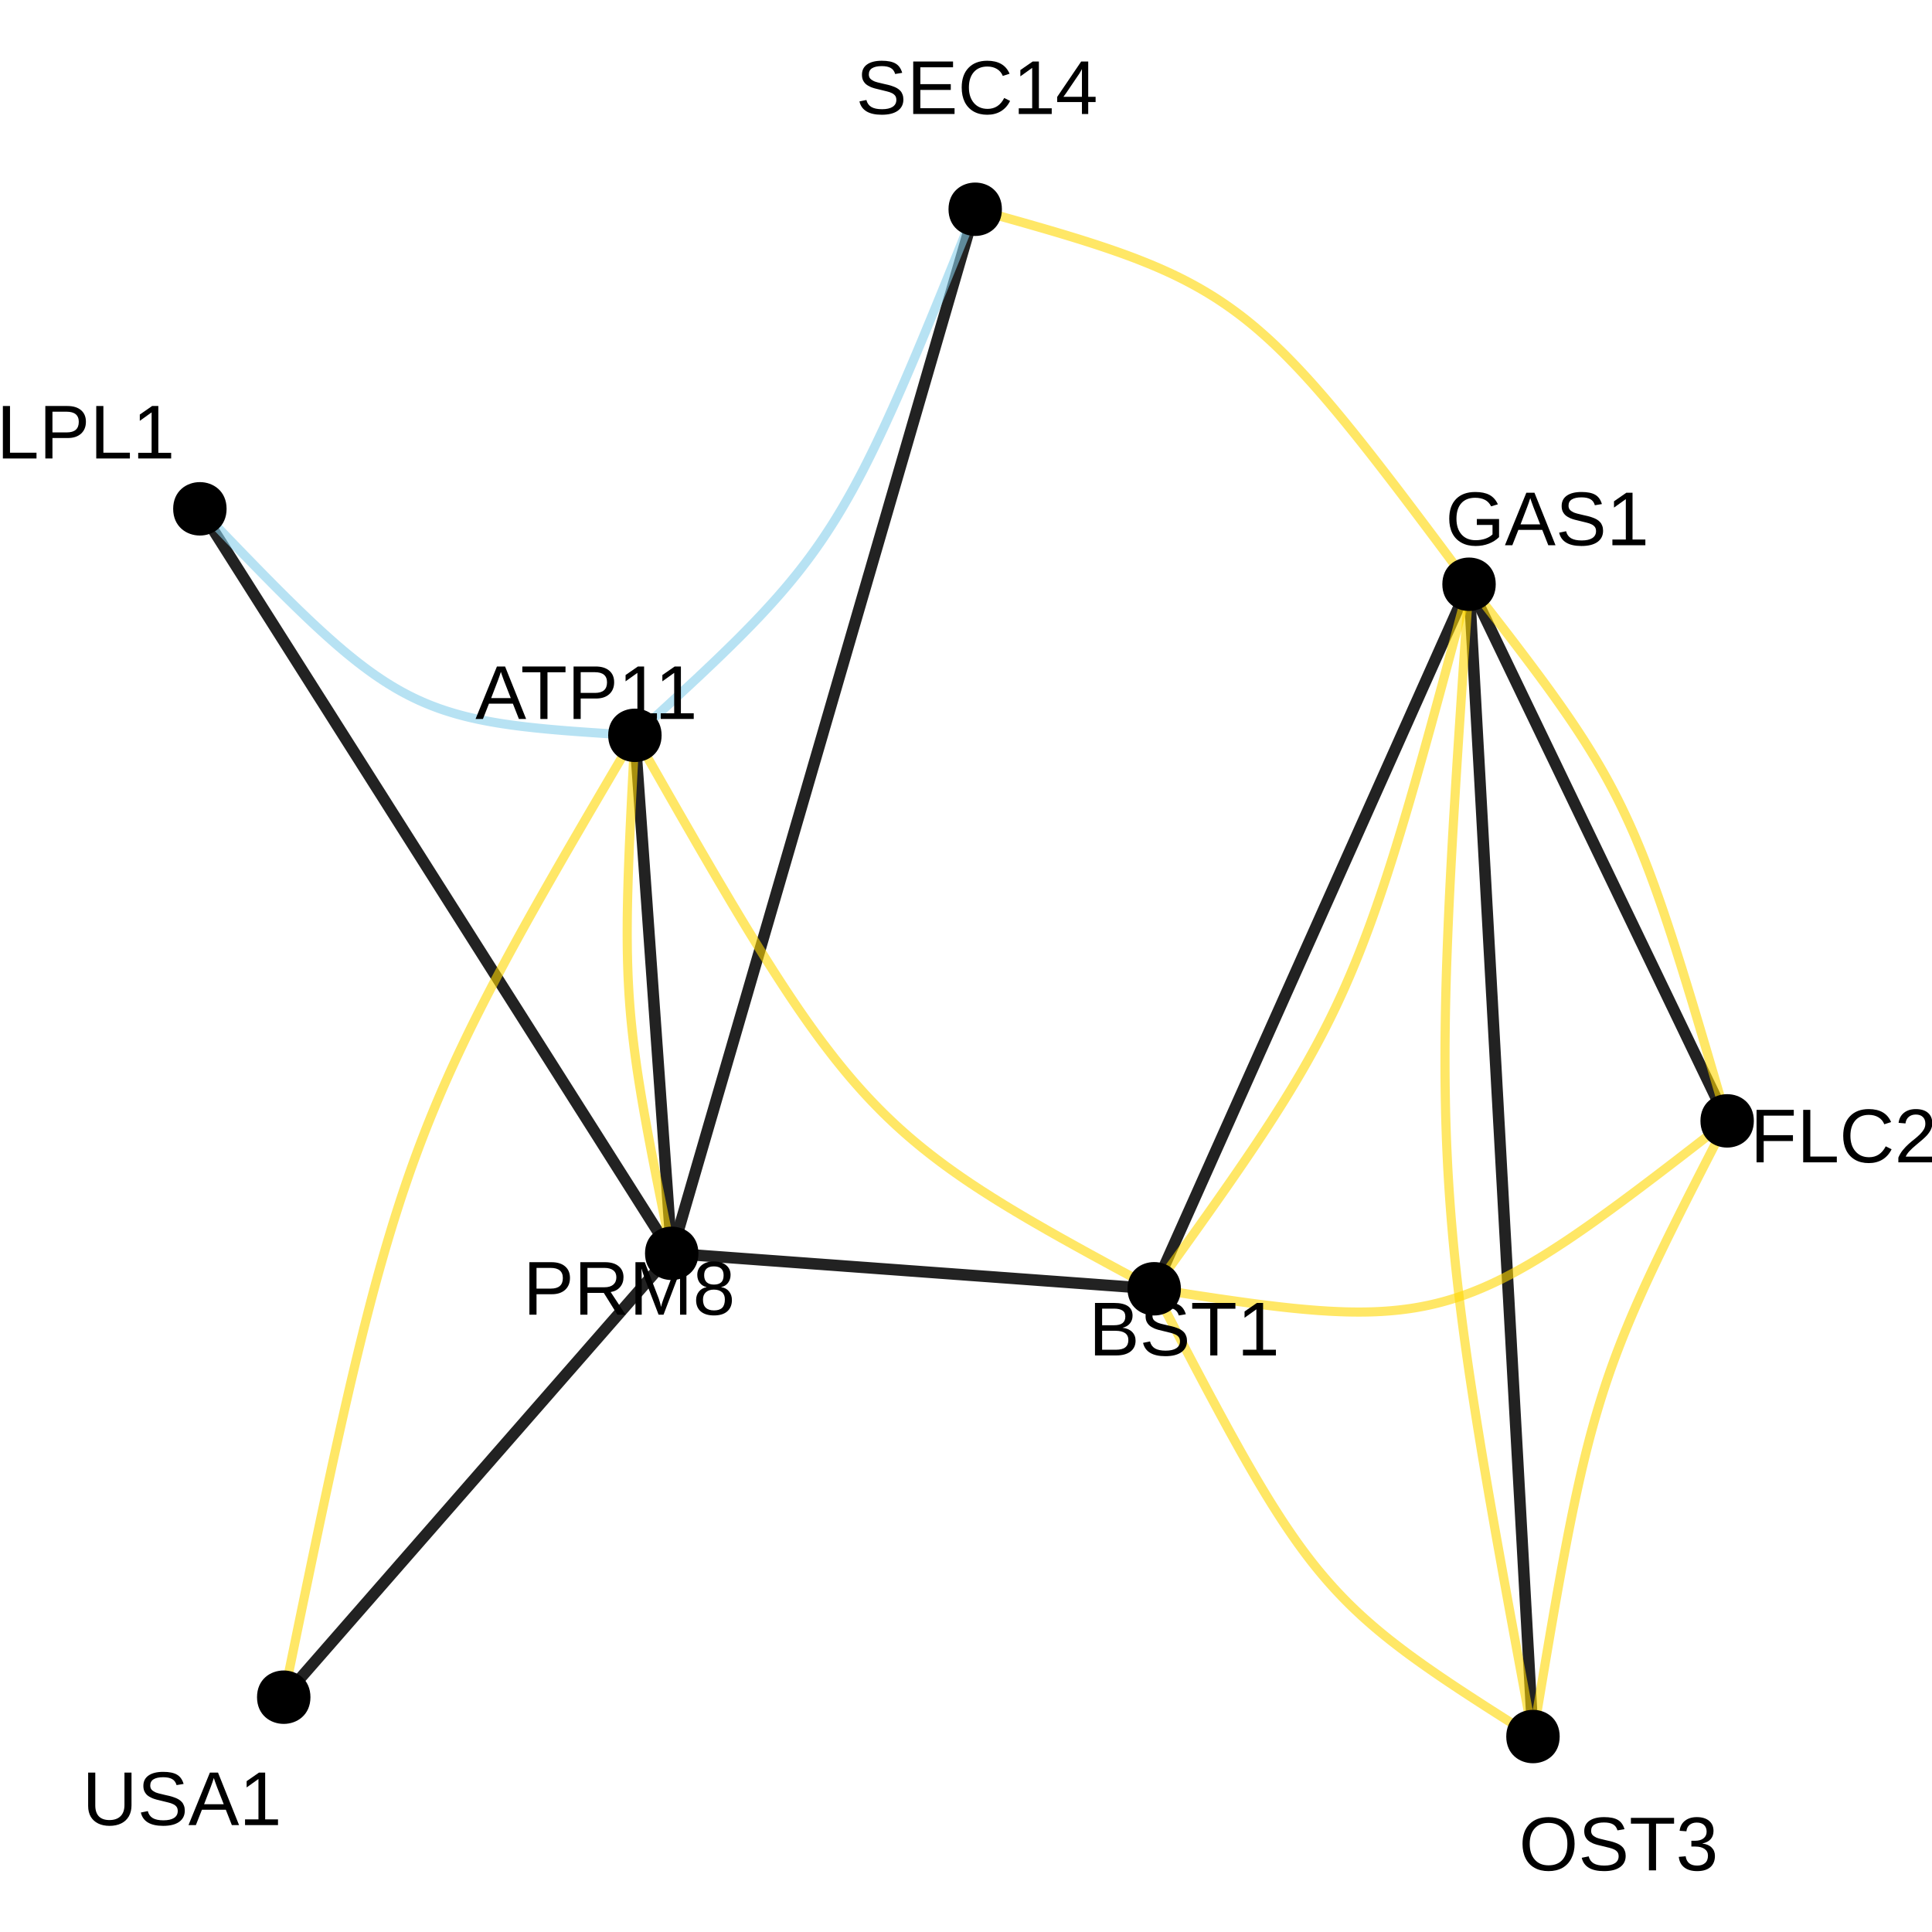 <?xml version="1.0" encoding="UTF-8"?>
<svg xmlns="http://www.w3.org/2000/svg" xmlns:xlink="http://www.w3.org/1999/xlink" width="360pt" height="360pt" viewBox="0 0 360 360" version="1.1">
<defs>
<g>
<symbol overflow="visible" id="glyph0-0">
<path style="stroke:none;" d="M 1.422 -9.781 L 9.234 -9.781 L 9.234 0 L 1.422 0 Z M 1.953 -9.25 L 1.953 -0.531 L 8.703 -0.531 L 8.703 -9.25 Z M 1.953 -9.25 "/>
</symbol>
<symbol overflow="visible" id="glyph0-1">
<path style="stroke:none;" d="M 2.5 -8.703 L 2.5 -5.062 L 7.953 -5.062 L 7.953 -3.969 L 2.5 -3.969 L 2.5 0 L 1.172 0 L 1.172 -9.781 L 8.109 -9.781 L 8.109 -8.703 Z M 2.5 -8.703 "/>
</symbol>
<symbol overflow="visible" id="glyph0-2">
<path style="stroke:none;" d="M 1.172 0 L 1.172 -9.781 L 2.5 -9.781 L 2.5 -1.078 L 7.438 -1.078 L 7.438 0 Z M 1.172 0 "/>
</symbol>
<symbol overflow="visible" id="glyph0-3">
<path style="stroke:none;" d="M 5.5 -8.844 C 4.414 -8.844 3.57 -8.492 2.969 -7.797 C 2.363 -7.098 2.062 -6.145 2.062 -4.938 C 2.062 -3.738 2.375 -2.773 3 -2.047 C 3.633 -1.316 4.484 -0.953 5.547 -0.953 C 6.922 -0.953 7.953 -1.629 8.641 -2.984 L 9.734 -2.438 C 9.328 -1.602 8.758 -0.961 8.031 -0.516 C 7.301 -0.078 6.453 0.141 5.484 0.141 C 4.504 0.141 3.656 -0.062 2.938 -0.469 C 2.219 -0.883 1.664 -1.473 1.281 -2.234 C 0.906 -2.992 0.719 -3.895 0.719 -4.938 C 0.719 -6.5 1.141 -7.719 1.984 -8.594 C 2.828 -9.477 3.992 -9.922 5.484 -9.922 C 6.523 -9.922 7.395 -9.719 8.094 -9.312 C 8.789 -8.906 9.305 -8.301 9.641 -7.5 L 8.375 -7.094 C 8.156 -7.656 7.789 -8.086 7.281 -8.391 C 6.781 -8.691 6.188 -8.844 5.5 -8.844 Z M 5.5 -8.844 "/>
</symbol>
<symbol overflow="visible" id="glyph0-4">
<path style="stroke:none;" d="M 0.719 0 L 0.719 -0.875 C 0.945 -1.414 1.234 -1.895 1.578 -2.312 C 1.922 -2.727 2.281 -3.102 2.656 -3.438 C 3.031 -3.77 3.398 -4.078 3.766 -4.359 C 4.129 -4.648 4.457 -4.941 4.75 -5.234 C 5.051 -5.523 5.289 -5.828 5.469 -6.141 C 5.656 -6.453 5.75 -6.805 5.75 -7.203 C 5.75 -7.742 5.594 -8.16 5.281 -8.453 C 4.969 -8.754 4.531 -8.906 3.969 -8.906 C 3.438 -8.906 3 -8.758 2.656 -8.469 C 2.312 -8.176 2.109 -7.77 2.047 -7.25 L 0.766 -7.359 C 0.859 -8.148 1.191 -8.773 1.766 -9.234 C 2.336 -9.691 3.07 -9.922 3.969 -9.922 C 4.957 -9.922 5.719 -9.688 6.25 -9.219 C 6.781 -8.758 7.047 -8.102 7.047 -7.25 C 7.047 -6.863 6.957 -6.484 6.781 -6.109 C 6.602 -5.734 6.344 -5.359 6 -4.984 C 5.656 -4.609 5.004 -4.031 4.047 -3.25 C 3.516 -2.812 3.086 -2.414 2.766 -2.062 C 2.453 -1.719 2.227 -1.383 2.094 -1.062 L 7.188 -1.062 L 7.188 0 Z M 0.719 0 "/>
</symbol>
<symbol overflow="visible" id="glyph0-5">
<path style="stroke:none;" d="M 8.734 -2.75 C 8.734 -1.883 8.414 -1.207 7.781 -0.719 C 7.145 -0.238 6.266 0 5.141 0 L 1.172 0 L 1.172 -9.781 L 4.719 -9.781 C 7.02 -9.781 8.172 -8.988 8.172 -7.406 C 8.172 -6.832 8.004 -6.348 7.672 -5.953 C 7.348 -5.555 6.891 -5.289 6.297 -5.156 C 7.078 -5.062 7.676 -4.801 8.094 -4.375 C 8.52 -3.945 8.734 -3.406 8.734 -2.75 Z M 6.828 -7.25 C 6.828 -7.781 6.645 -8.156 6.281 -8.375 C 5.926 -8.602 5.406 -8.719 4.719 -8.719 L 2.5 -8.719 L 2.5 -5.625 L 4.719 -5.625 C 5.426 -5.625 5.953 -5.754 6.297 -6.016 C 6.648 -6.285 6.828 -6.695 6.828 -7.25 Z M 7.391 -2.859 C 7.391 -4.016 6.582 -4.594 4.969 -4.594 L 2.5 -4.594 L 2.5 -1.062 L 5.062 -1.062 C 5.875 -1.062 6.461 -1.211 6.828 -1.516 C 7.203 -1.816 7.391 -2.266 7.391 -2.859 Z M 7.391 -2.859 "/>
</symbol>
<symbol overflow="visible" id="glyph0-6">
<path style="stroke:none;" d="M 8.828 -2.703 C 8.828 -1.797 8.473 -1.094 7.766 -0.594 C 7.066 -0.102 6.078 0.141 4.797 0.141 C 2.41 0.141 1.023 -0.688 0.641 -2.344 L 1.938 -2.609 C 2.082 -2.016 2.395 -1.578 2.875 -1.297 C 3.352 -1.023 4.008 -0.891 4.844 -0.891 C 5.695 -0.891 6.352 -1.035 6.812 -1.328 C 7.281 -1.629 7.516 -2.062 7.516 -2.625 C 7.516 -2.945 7.441 -3.207 7.297 -3.406 C 7.148 -3.602 6.945 -3.766 6.688 -3.891 C 6.426 -4.023 6.109 -4.133 5.734 -4.219 C 5.367 -4.312 4.969 -4.41 4.531 -4.516 C 3.758 -4.68 3.172 -4.848 2.766 -5.016 C 2.367 -5.191 2.051 -5.383 1.812 -5.594 C 1.582 -5.812 1.406 -6.062 1.281 -6.344 C 1.164 -6.625 1.109 -6.945 1.109 -7.312 C 1.109 -8.145 1.426 -8.785 2.062 -9.234 C 2.707 -9.691 3.625 -9.922 4.812 -9.922 C 5.926 -9.922 6.773 -9.75 7.359 -9.406 C 7.953 -9.07 8.367 -8.492 8.609 -7.672 L 7.297 -7.453 C 7.148 -7.973 6.875 -8.348 6.469 -8.578 C 6.07 -8.805 5.516 -8.922 4.797 -8.922 C 4.016 -8.922 3.414 -8.789 3 -8.531 C 2.594 -8.281 2.391 -7.895 2.391 -7.375 C 2.391 -7.07 2.469 -6.82 2.625 -6.625 C 2.789 -6.438 3.023 -6.27 3.328 -6.125 C 3.629 -5.988 4.227 -5.82 5.125 -5.625 C 5.426 -5.562 5.723 -5.492 6.016 -5.422 C 6.316 -5.348 6.602 -5.258 6.875 -5.156 C 7.156 -5.062 7.41 -4.945 7.641 -4.812 C 7.879 -4.676 8.086 -4.508 8.266 -4.312 C 8.441 -4.125 8.578 -3.895 8.672 -3.625 C 8.773 -3.363 8.828 -3.055 8.828 -2.703 Z M 8.828 -2.703 "/>
</symbol>
<symbol overflow="visible" id="glyph0-7">
<path style="stroke:none;" d="M 5 -8.703 L 5 0 L 3.672 0 L 3.672 -8.703 L 0.312 -8.703 L 0.312 -9.781 L 8.359 -9.781 L 8.359 -8.703 Z M 5 -8.703 "/>
</symbol>
<symbol overflow="visible" id="glyph0-8">
<path style="stroke:none;" d="M 1.078 0 L 1.078 -1.062 L 3.578 -1.062 L 3.578 -8.594 L 1.375 -7.016 L 1.375 -8.188 L 3.672 -9.781 L 4.828 -9.781 L 4.828 -1.062 L 7.219 -1.062 L 7.219 0 Z M 1.078 0 "/>
</symbol>
<symbol overflow="visible" id="glyph0-9">
<path style="stroke:none;" d="M 8.734 -6.844 C 8.734 -5.914 8.43 -5.176 7.828 -4.625 C 7.223 -4.082 6.398 -3.812 5.359 -3.812 L 2.5 -3.812 L 2.5 0 L 1.172 0 L 1.172 -9.781 L 5.281 -9.781 C 6.375 -9.781 7.223 -9.52 7.828 -9 C 8.43 -8.488 8.734 -7.77 8.734 -6.844 Z M 7.406 -6.828 C 7.406 -8.086 6.645 -8.719 5.125 -8.719 L 2.5 -8.719 L 2.5 -4.859 L 5.172 -4.859 C 6.66 -4.859 7.406 -5.516 7.406 -6.828 Z M 7.406 -6.828 "/>
</symbol>
<symbol overflow="visible" id="glyph0-10">
<path style="stroke:none;" d="M 8.078 0 L 5.547 -4.062 L 2.5 -4.062 L 2.5 0 L 1.172 0 L 1.172 -9.781 L 5.766 -9.781 C 6.867 -9.781 7.719 -9.531 8.312 -9.031 C 8.914 -8.539 9.219 -7.859 9.219 -6.984 C 9.219 -6.254 9.004 -5.641 8.578 -5.141 C 8.16 -4.648 7.578 -4.344 6.828 -4.219 L 9.609 0 Z M 7.891 -6.969 C 7.891 -7.539 7.695 -7.973 7.312 -8.266 C 6.926 -8.566 6.367 -8.719 5.641 -8.719 L 2.5 -8.719 L 2.5 -5.109 L 5.688 -5.109 C 6.383 -5.109 6.926 -5.27 7.312 -5.594 C 7.695 -5.926 7.891 -6.383 7.891 -6.969 Z M 7.891 -6.969 "/>
</symbol>
<symbol overflow="visible" id="glyph0-11">
<path style="stroke:none;" d="M 9.484 0 L 9.484 -6.531 C 9.484 -7.25 9.504 -7.941 9.547 -8.609 C 9.316 -7.773 9.113 -7.129 8.938 -6.672 L 6.406 0 L 5.484 0 L 2.922 -6.672 L 2.531 -7.844 L 2.297 -8.609 L 2.312 -7.844 L 2.344 -6.531 L 2.344 0 L 1.172 0 L 1.172 -9.781 L 2.906 -9.781 L 5.516 -3 C 5.609 -2.727 5.695 -2.438 5.781 -2.125 C 5.863 -1.812 5.922 -1.582 5.953 -1.438 C 5.984 -1.625 6.055 -1.906 6.172 -2.281 C 6.297 -2.664 6.379 -2.906 6.422 -3 L 8.984 -9.781 L 10.672 -9.781 L 10.672 0 Z M 9.484 0 "/>
</symbol>
<symbol overflow="visible" id="glyph0-12">
<path style="stroke:none;" d="M 7.297 -2.734 C 7.297 -1.828 7.004 -1.117 6.422 -0.609 C 5.848 -0.109 5.023 0.141 3.953 0.141 C 2.91 0.141 2.094 -0.102 1.5 -0.594 C 0.914 -1.094 0.625 -1.801 0.625 -2.719 C 0.625 -3.352 0.805 -3.891 1.172 -4.328 C 1.535 -4.766 2 -5.023 2.562 -5.109 L 2.562 -5.141 C 2.031 -5.266 1.609 -5.535 1.297 -5.953 C 0.992 -6.367 0.844 -6.859 0.844 -7.422 C 0.844 -8.172 1.117 -8.773 1.672 -9.234 C 2.234 -9.691 2.984 -9.922 3.922 -9.922 C 4.891 -9.922 5.648 -9.691 6.203 -9.234 C 6.766 -8.785 7.047 -8.176 7.047 -7.406 C 7.047 -6.844 6.891 -6.352 6.578 -5.938 C 6.266 -5.52 5.844 -5.258 5.312 -5.156 L 5.312 -5.125 C 5.938 -5.031 6.422 -4.766 6.766 -4.328 C 7.117 -3.898 7.297 -3.367 7.297 -2.734 Z M 5.75 -7.344 C 5.75 -8.445 5.141 -9 3.922 -9 C 3.336 -9 2.891 -8.859 2.578 -8.578 C 2.273 -8.305 2.125 -7.895 2.125 -7.344 C 2.125 -6.781 2.281 -6.348 2.594 -6.047 C 2.914 -5.754 3.363 -5.609 3.938 -5.609 C 4.531 -5.609 4.977 -5.742 5.281 -6.016 C 5.594 -6.285 5.75 -6.727 5.75 -7.344 Z M 5.984 -2.844 C 5.984 -3.445 5.801 -3.898 5.438 -4.203 C 5.082 -4.516 4.578 -4.672 3.922 -4.672 C 3.297 -4.672 2.801 -4.504 2.438 -4.172 C 2.082 -3.848 1.906 -3.395 1.906 -2.812 C 1.906 -1.469 2.594 -0.797 3.969 -0.797 C 4.645 -0.797 5.148 -0.957 5.484 -1.281 C 5.816 -1.613 5.984 -2.133 5.984 -2.844 Z M 5.984 -2.844 "/>
</symbol>
<symbol overflow="visible" id="glyph0-13">
<path style="stroke:none;" d="M 5.078 0.141 C 4.273 0.141 3.57 -0.004 2.969 -0.297 C 2.375 -0.586 1.91 -1.008 1.578 -1.562 C 1.254 -2.125 1.094 -2.789 1.094 -3.562 L 1.094 -9.781 L 2.422 -9.781 L 2.422 -3.672 C 2.422 -2.773 2.645 -2.094 3.094 -1.625 C 3.551 -1.164 4.207 -0.938 5.062 -0.938 C 5.945 -0.938 6.633 -1.176 7.125 -1.656 C 7.613 -2.133 7.859 -2.832 7.859 -3.75 L 7.859 -9.781 L 9.172 -9.781 L 9.172 -3.672 C 9.172 -2.891 9.004 -2.207 8.672 -1.625 C 8.336 -1.051 7.863 -0.613 7.25 -0.312 C 6.633 -0.008 5.91 0.141 5.078 0.141 Z M 5.078 0.141 "/>
</symbol>
<symbol overflow="visible" id="glyph0-14">
<path style="stroke:none;" d="M 8.109 0 L 6.984 -2.859 L 2.531 -2.859 L 1.406 0 L 0.031 0 L 4.016 -9.781 L 5.531 -9.781 L 9.453 0 Z M 4.75 -8.781 L 4.688 -8.594 C 4.57 -8.207 4.398 -7.711 4.172 -7.109 L 2.938 -3.891 L 6.594 -3.891 L 5.328 -7.125 C 5.203 -7.445 5.07 -7.805 4.938 -8.203 Z M 4.75 -8.781 "/>
</symbol>
<symbol overflow="visible" id="glyph0-15">
<path style="stroke:none;" d="M 1.172 0 L 1.172 -9.781 L 8.594 -9.781 L 8.594 -8.703 L 2.5 -8.703 L 2.5 -5.562 L 8.172 -5.562 L 8.172 -4.484 L 2.5 -4.484 L 2.5 -1.078 L 8.875 -1.078 L 8.875 0 Z M 1.172 0 "/>
</symbol>
<symbol overflow="visible" id="glyph0-16">
<path style="stroke:none;" d="M 6.109 -2.219 L 6.109 0 L 4.938 0 L 4.938 -2.219 L 0.328 -2.219 L 0.328 -3.188 L 4.797 -9.781 L 6.109 -9.781 L 6.109 -3.203 L 7.484 -3.203 L 7.484 -2.219 Z M 4.938 -8.375 C 4.926 -8.344 4.859 -8.219 4.734 -8 C 4.617 -7.781 4.531 -7.629 4.469 -7.547 L 1.969 -3.859 L 1.594 -3.344 L 1.484 -3.203 L 4.938 -3.203 Z M 4.938 -8.375 "/>
</symbol>
<symbol overflow="visible" id="glyph0-17">
<path style="stroke:none;" d="M 0.719 -4.938 C 0.719 -6.52 1.141 -7.742 1.984 -8.609 C 2.836 -9.484 4.035 -9.922 5.578 -9.922 C 6.66 -9.922 7.539 -9.738 8.219 -9.375 C 8.895 -9.008 9.414 -8.426 9.781 -7.625 L 8.516 -7.25 C 8.242 -7.801 7.863 -8.203 7.375 -8.453 C 6.883 -8.711 6.273 -8.844 5.547 -8.844 C 4.422 -8.844 3.555 -8.5 2.953 -7.812 C 2.359 -7.133 2.062 -6.176 2.062 -4.938 C 2.062 -3.695 2.379 -2.719 3.016 -2 C 3.648 -1.289 4.523 -0.938 5.641 -0.938 C 6.285 -0.938 6.883 -1.031 7.438 -1.219 C 7.988 -1.414 8.438 -1.68 8.781 -2.016 L 8.781 -3.781 L 5.859 -3.781 L 5.859 -4.891 L 10 -4.891 L 10 -1.516 C 9.477 -0.992 8.844 -0.586 8.094 -0.297 C 7.344 -0.004 6.523 0.141 5.641 0.141 C 4.617 0.141 3.738 -0.062 3 -0.469 C 2.258 -0.875 1.691 -1.457 1.297 -2.219 C 0.91 -2.988 0.719 -3.895 0.719 -4.938 Z M 0.719 -4.938 "/>
</symbol>
<symbol overflow="visible" id="glyph0-18">
<path style="stroke:none;" d="M 10.375 -4.938 C 10.375 -3.914 10.176 -3.02 9.781 -2.25 C 9.395 -1.477 8.836 -0.883 8.109 -0.469 C 7.379 -0.062 6.516 0.141 5.516 0.141 C 4.516 0.141 3.648 -0.062 2.922 -0.469 C 2.191 -0.875 1.633 -1.461 1.25 -2.234 C 0.863 -3.004 0.672 -3.906 0.672 -4.938 C 0.672 -6.5 1.098 -7.719 1.953 -8.594 C 2.816 -9.477 4.008 -9.922 5.531 -9.922 C 6.531 -9.922 7.395 -9.723 8.125 -9.328 C 8.852 -8.93 9.41 -8.359 9.797 -7.609 C 10.18 -6.859 10.375 -5.969 10.375 -4.938 Z M 9.031 -4.938 C 9.031 -6.156 8.723 -7.109 8.109 -7.797 C 7.504 -8.492 6.645 -8.844 5.531 -8.844 C 4.414 -8.844 3.551 -8.5 2.938 -7.812 C 2.32 -7.133 2.016 -6.176 2.016 -4.938 C 2.016 -3.707 2.32 -2.734 2.938 -2.016 C 3.562 -1.297 4.422 -0.938 5.516 -0.938 C 6.648 -0.938 7.52 -1.285 8.125 -1.984 C 8.727 -2.68 9.031 -3.664 9.031 -4.938 Z M 9.031 -4.938 "/>
</symbol>
<symbol overflow="visible" id="glyph0-19">
<path style="stroke:none;" d="M 7.281 -2.703 C 7.281 -1.797 6.992 -1.094 6.422 -0.594 C 5.848 -0.102 5.031 0.141 3.969 0.141 C 2.977 0.141 2.188 -0.082 1.594 -0.531 C 1 -0.977 0.648 -1.641 0.547 -2.516 L 1.828 -2.625 C 1.992 -1.469 2.707 -0.891 3.969 -0.891 C 4.594 -0.891 5.082 -1.047 5.438 -1.359 C 5.801 -1.672 5.984 -2.133 5.984 -2.75 C 5.984 -3.281 5.773 -3.691 5.359 -3.984 C 4.953 -4.285 4.363 -4.438 3.594 -4.438 L 2.891 -4.438 L 2.891 -5.516 L 3.562 -5.516 C 4.25 -5.516 4.781 -5.664 5.156 -5.969 C 5.539 -6.27 5.734 -6.68 5.734 -7.203 C 5.734 -7.723 5.578 -8.133 5.266 -8.438 C 4.953 -8.75 4.492 -8.906 3.891 -8.906 C 3.336 -8.906 2.891 -8.758 2.547 -8.469 C 2.211 -8.188 2.02 -7.789 1.969 -7.281 L 0.703 -7.375 C 0.797 -8.176 1.129 -8.801 1.703 -9.25 C 2.273 -9.695 3.008 -9.922 3.906 -9.922 C 4.883 -9.922 5.645 -9.691 6.188 -9.234 C 6.738 -8.785 7.016 -8.156 7.016 -7.344 C 7.016 -6.719 6.836 -6.207 6.484 -5.812 C 6.141 -5.426 5.633 -5.16 4.969 -5.016 L 4.969 -4.984 C 5.695 -4.91 6.266 -4.664 6.672 -4.25 C 7.078 -3.844 7.281 -3.328 7.281 -2.703 Z M 7.281 -2.703 "/>
</symbol>
</g>
</defs>
<g id="surface154998">
<rect x="0" y="0" width="360" height="360" style="fill:rgb(100%,100%,100%);fill-opacity:1;stroke:none;"/>
<path style="fill:none;stroke-width:2.134;stroke-linecap:butt;stroke-linejoin:round;stroke:rgb(13.333%,13.333%,13.333%);stroke-opacity:1;stroke-miterlimit:1;" d="M 181.715 38.992 L 180.867 41.91 L 180.035 44.77 L 179.219 47.574 L 178.422 50.32 L 177.641 53.012 L 176.871 55.652 L 176.121 58.238 L 175.383 60.773 L 174.66 63.258 L 173.953 65.695 L 173.258 68.082 L 172.578 70.426 L 171.91 72.723 L 171.254 74.977 L 170.613 77.188 L 169.98 79.355 L 169.363 81.484 L 168.758 83.574 L 168.16 85.625 L 167.574 87.641 L 167 89.621 L 166.434 91.566 L 165.875 93.48 L 165.332 95.359 L 164.793 97.211 L 164.262 99.031 L 163.742 100.824 L 163.23 102.586 L 162.723 104.328 L 162.227 106.043 L 161.734 107.73 L 161.25 109.402 L 160.77 111.047 L 160.297 112.676 L 159.828 114.285 L 159.367 115.879 L 158.906 117.453 L 158.453 119.016 L 158.004 120.559 L 157.559 122.094 L 157.117 123.617 L 156.676 125.129 L 156.238 126.633 L 155.805 128.129 L 155.371 129.617 L 154.941 131.102 L 154.512 132.582 L 154.082 134.055 L 153.652 135.531 L 153.227 137.004 L 151.938 141.434 L 151.504 142.918 L 151.074 144.406 L 150.637 145.902 L 150.203 147.406 L 149.762 148.918 L 149.32 150.441 L 148.875 151.977 L 148.422 153.523 L 147.969 155.082 L 147.512 156.66 L 147.051 158.25 L 146.582 159.859 L 146.109 161.488 L 145.629 163.137 L 145.145 164.805 L 144.652 166.496 L 144.156 168.211 L 143.648 169.949 L 143.137 171.715 L 142.613 173.504 L 142.086 175.328 L 141.547 177.176 L 141 179.055 L 140.445 180.969 L 139.879 182.914 L 139.305 184.895 L 138.719 186.91 L 138.121 188.961 L 137.516 191.051 L 136.895 193.18 L 136.266 195.352 L 135.621 197.559 L 134.969 199.812 L 134.301 202.109 L 133.617 204.453 L 132.926 206.844 L 132.215 209.277 L 131.492 211.766 L 130.758 214.301 L 130.004 216.887 L 129.238 219.523 L 128.457 222.215 L 127.656 224.961 L 126.844 227.766 L 126.012 230.625 L 125.164 233.543 "/>
<path style="fill:none;stroke-width:2.134;stroke-linecap:butt;stroke-linejoin:round;stroke:rgb(13.333%,13.333%,13.333%);stroke-opacity:1;stroke-miterlimit:1;" d="M 125.164 233.543 L 123.844 231.461 L 122.551 229.422 L 121.285 227.426 L 120.043 225.465 L 118.828 223.547 L 117.637 221.664 L 116.469 219.82 L 115.32 218.012 L 114.199 216.242 L 113.098 214.504 L 112.02 212.801 L 110.961 211.129 L 109.922 209.492 L 108.902 207.883 L 107.902 206.309 L 106.922 204.762 L 105.961 203.242 L 105.016 201.754 L 104.09 200.289 L 103.18 198.852 L 102.285 197.441 L 101.406 196.055 L 100.539 194.688 L 99.691 193.348 L 98.855 192.027 L 98.031 190.73 L 97.223 189.453 L 96.426 188.195 L 95.637 186.953 L 94.863 185.73 L 94.098 184.527 L 93.344 183.336 L 92.602 182.16 L 91.863 181 L 91.137 179.852 L 90.418 178.719 L 89.707 177.594 L 89 176.48 L 88.301 175.379 L 87.609 174.285 L 86.922 173.199 L 86.238 172.121 L 85.559 171.047 L 84.883 169.98 L 84.207 168.918 L 82.203 165.754 L 81.535 164.703 L 80.871 163.652 L 80.203 162.602 L 78.867 160.492 L 78.199 159.434 L 77.523 158.371 L 76.848 157.305 L 76.168 156.234 L 75.484 155.156 L 74.797 154.07 L 74.105 152.977 L 73.406 151.875 L 72.699 150.762 L 71.988 149.637 L 71.27 148.5 L 70.543 147.355 L 69.805 146.195 L 69.062 145.02 L 68.309 143.828 L 67.543 142.621 L 66.77 141.398 L 65.984 140.16 L 65.184 138.902 L 64.375 137.625 L 63.551 136.324 L 62.715 135.008 L 61.867 133.664 L 61.004 132.301 L 60.125 130.914 L 59.227 129.504 L 58.316 128.066 L 57.391 126.602 L 56.445 125.113 L 55.484 123.594 L 54.504 122.047 L 53.504 120.469 L 52.484 118.863 L 51.449 117.227 L 50.391 115.555 L 49.309 113.852 L 48.207 112.113 L 47.086 110.344 L 45.941 108.535 L 44.77 106.691 L 43.578 104.809 L 42.363 102.891 L 41.121 100.93 L 39.855 98.934 L 38.562 96.895 L 37.242 94.812 "/>
<path style="fill:none;stroke-width:2.134;stroke-linecap:butt;stroke-linejoin:round;stroke:rgb(13.333%,13.333%,13.333%);stroke-opacity:1;stroke-miterlimit:1;" d="M 125.164 233.543 L 124.078 234.785 L 123.016 236 L 121.977 237.191 L 120.953 238.359 L 119.953 239.504 L 118.973 240.625 L 118.012 241.723 L 117.07 242.801 L 116.148 243.855 L 115.242 244.895 L 114.355 245.91 L 113.484 246.902 L 112.629 247.883 L 111.793 248.84 L 110.973 249.777 L 110.164 250.699 L 109.375 251.605 L 108.598 252.496 L 107.836 253.367 L 107.086 254.223 L 106.352 255.066 L 105.625 255.891 L 104.918 256.703 L 104.219 257.504 L 103.531 258.289 L 102.855 259.062 L 102.188 259.828 L 101.531 260.578 L 100.887 261.316 L 100.25 262.043 L 99.621 262.762 L 99 263.473 L 98.387 264.172 L 97.781 264.867 L 97.184 265.551 L 96.594 266.227 L 96.008 266.895 L 95.426 267.559 L 94.852 268.219 L 94.281 268.867 L 93.719 269.516 L 93.156 270.16 L 92.039 271.434 L 90.938 272.699 L 90.387 273.328 L 89.836 273.953 L 89.289 274.582 L 88.742 275.207 L 88.195 275.836 L 87.645 276.461 L 87.098 277.09 L 86.543 277.723 L 85.992 278.355 L 85.434 278.988 L 84.875 279.629 L 84.316 280.273 L 83.75 280.918 L 83.18 281.57 L 82.605 282.23 L 82.023 282.891 L 81.438 283.562 L 80.848 284.238 L 80.25 284.922 L 79.645 285.613 L 79.031 286.316 L 78.41 287.023 L 77.785 287.742 L 77.145 288.473 L 76.5 289.211 L 75.844 289.961 L 75.18 290.723 L 74.5 291.496 L 73.816 292.285 L 73.117 293.082 L 72.406 293.898 L 71.684 294.723 L 70.945 295.566 L 70.199 296.422 L 69.434 297.293 L 68.66 298.184 L 67.867 299.086 L 67.062 300.012 L 66.238 300.949 L 65.402 301.906 L 64.547 302.883 L 63.68 303.879 L 62.789 304.895 L 61.887 305.93 L 60.961 306.988 L 60.02 308.066 L 59.059 309.164 L 58.078 310.285 L 57.078 311.43 L 56.059 312.598 L 55.016 313.789 L 53.953 315.004 L 52.867 316.246 "/>
<path style="fill:none;stroke-width:2.134;stroke-linecap:butt;stroke-linejoin:round;stroke:rgb(13.333%,13.333%,13.333%);stroke-opacity:1;stroke-miterlimit:1;" d="M 125.164 233.543 L 125.059 232.094 L 124.961 230.676 L 124.859 229.285 L 124.766 227.922 L 124.668 226.586 L 124.574 225.277 L 124.484 223.996 L 124.395 222.738 L 124.309 221.504 L 124.223 220.297 L 124.137 219.109 L 124.055 217.949 L 123.973 216.809 L 123.895 215.691 L 123.816 214.594 L 123.738 213.516 L 123.664 212.461 L 123.59 211.426 L 123.52 210.406 L 123.449 209.406 L 123.379 208.426 L 123.309 207.457 L 123.242 206.508 L 123.176 205.578 L 123.109 204.66 L 123.047 203.754 L 122.984 202.867 L 122.922 201.992 L 122.859 201.129 L 122.801 200.277 L 122.738 199.438 L 122.68 198.609 L 122.621 197.793 L 122.566 196.984 L 122.508 196.188 L 122.453 195.398 L 122.395 194.617 L 122.34 193.84 L 122.285 193.074 L 122.234 192.312 L 122.18 191.559 L 122.125 190.809 L 122.074 190.062 L 122.02 189.32 L 121.969 188.582 L 121.914 187.844 L 121.863 187.109 L 121.812 186.379 L 121.758 185.645 L 121.656 184.184 L 121.602 183.449 L 121.551 182.719 L 121.5 181.98 L 121.445 181.242 L 121.395 180.5 L 121.34 179.754 L 121.285 179.004 L 121.234 178.25 L 121.18 177.488 L 121.125 176.719 L 121.07 175.945 L 121.016 175.164 L 120.957 174.375 L 120.902 173.574 L 120.844 172.77 L 120.785 171.949 L 120.727 171.121 L 120.668 170.285 L 120.605 169.434 L 120.547 168.57 L 120.484 167.695 L 120.418 166.805 L 120.355 165.902 L 120.289 164.984 L 120.223 164.051 L 120.156 163.102 L 120.086 162.137 L 120.02 161.156 L 119.945 160.156 L 119.875 159.137 L 119.801 158.102 L 119.727 157.043 L 119.648 155.969 L 119.57 154.871 L 119.492 153.754 L 119.41 152.613 L 119.328 151.449 L 119.242 150.266 L 119.156 149.055 L 119.07 147.824 L 118.98 146.566 L 118.891 145.281 L 118.797 143.973 L 118.703 142.637 L 118.605 141.273 L 118.508 139.887 L 118.406 138.465 L 118.301 137.02 "/>
<path style="fill:none;stroke-width:2.134;stroke-linecap:butt;stroke-linejoin:round;stroke:rgb(13.333%,13.333%,13.333%);stroke-opacity:1;stroke-miterlimit:1;" d="M 125.164 233.543 L 126.512 233.641 L 127.832 233.738 L 129.129 233.832 L 130.398 233.926 L 131.641 234.02 L 132.863 234.109 L 134.055 234.195 L 135.227 234.281 L 136.375 234.367 L 137.504 234.449 L 138.605 234.531 L 139.688 234.609 L 140.75 234.688 L 141.793 234.766 L 142.812 234.84 L 143.816 234.914 L 144.801 234.984 L 145.766 235.055 L 146.715 235.125 L 147.645 235.195 L 148.559 235.262 L 149.461 235.328 L 150.344 235.391 L 151.211 235.457 L 152.066 235.52 L 152.906 235.578 L 153.734 235.641 L 154.551 235.699 L 155.355 235.758 L 156.148 235.816 L 156.93 235.875 L 157.699 235.934 L 158.461 235.988 L 159.215 236.043 L 159.957 236.098 L 160.695 236.152 L 161.422 236.203 L 162.145 236.258 L 162.859 236.309 L 163.566 236.363 L 164.27 236.414 L 164.969 236.465 L 165.664 236.516 L 166.355 236.566 L 167.73 236.668 L 168.414 236.719 L 169.094 236.77 L 169.777 236.82 L 170.457 236.867 L 171.137 236.918 L 172.504 237.02 L 173.879 237.121 L 174.57 237.172 L 175.266 237.223 L 175.965 237.273 L 176.668 237.324 L 177.375 237.375 L 178.09 237.43 L 178.812 237.48 L 179.539 237.535 L 180.273 237.59 L 181.02 237.645 L 181.77 237.699 L 182.531 237.754 L 183.305 237.812 L 184.086 237.867 L 184.879 237.926 L 185.68 237.984 L 186.496 238.047 L 187.324 238.105 L 188.168 238.168 L 189.02 238.23 L 189.891 238.297 L 190.773 238.359 L 191.672 238.426 L 192.59 238.492 L 193.52 238.562 L 194.469 238.633 L 195.434 238.703 L 196.418 238.773 L 197.418 238.848 L 198.441 238.922 L 199.484 239 L 200.543 239.078 L 201.629 239.156 L 202.73 239.238 L 203.855 239.32 L 205.004 239.406 L 206.176 239.492 L 207.371 239.578 L 208.59 239.668 L 209.836 239.762 L 211.105 239.852 L 212.398 239.949 L 213.723 240.047 L 215.07 240.145 "/>
<path style="fill:none;stroke-width:2.134;stroke-linecap:butt;stroke-linejoin:round;stroke:rgb(13.333%,13.333%,13.333%);stroke-opacity:1;stroke-miterlimit:1;" d="M 285.645 323.578 L 285.469 320.359 L 285.293 317.203 L 285.121 314.109 L 284.953 311.078 L 284.789 308.105 L 284.625 305.195 L 284.469 302.34 L 284.312 299.543 L 284.16 296.801 L 284.012 294.109 L 283.867 291.477 L 283.723 288.891 L 283.582 286.355 L 283.441 283.867 L 283.309 281.426 L 283.176 279.031 L 283.043 276.684 L 282.918 274.379 L 282.793 272.113 L 282.668 269.887 L 282.547 267.703 L 282.426 265.555 L 282.309 263.445 L 282.195 261.371 L 282.082 259.328 L 281.969 257.32 L 281.859 255.344 L 281.754 253.395 L 281.645 251.473 L 281.543 249.582 L 281.438 247.715 L 281.336 245.875 L 281.234 244.055 L 281.137 242.258 L 281.035 240.484 L 280.938 238.727 L 280.844 236.988 L 280.746 235.266 L 280.652 233.559 L 280.559 231.863 L 280.465 230.184 L 280.371 228.516 L 280.281 226.855 L 280.188 225.207 L 280.098 223.562 L 280.008 221.926 L 279.918 220.293 L 279.824 218.664 L 279.734 217.035 L 279.645 215.41 L 279.465 212.152 L 279.375 210.52 L 279.281 208.883 L 279.191 207.238 L 279.102 205.59 L 279.008 203.93 L 278.914 202.262 L 278.824 200.582 L 278.73 198.887 L 278.633 197.18 L 278.539 195.457 L 278.441 193.719 L 278.344 191.961 L 278.246 190.188 L 278.145 188.391 L 278.047 186.57 L 277.941 184.73 L 277.84 182.863 L 277.734 180.973 L 277.629 179.051 L 277.52 177.105 L 277.41 175.125 L 277.301 173.117 L 277.188 171.074 L 277.07 169 L 276.953 166.891 L 276.836 164.742 L 276.715 162.559 L 276.59 160.332 L 276.465 158.07 L 276.336 155.762 L 276.207 153.414 L 276.074 151.02 L 275.938 148.578 L 275.801 146.09 L 275.66 143.555 L 275.516 140.973 L 275.367 138.336 L 275.219 135.645 L 275.066 132.902 L 274.914 130.105 L 274.754 127.25 L 274.594 124.34 L 274.43 121.367 L 274.258 118.336 L 274.09 115.242 L 273.914 112.086 L 273.734 108.867 "/>
<path style="fill:none;stroke-width:2.134;stroke-linecap:butt;stroke-linejoin:round;stroke:rgb(13.333%,13.333%,13.333%);stroke-opacity:1;stroke-miterlimit:1;" d="M 273.734 108.867 L 272.855 110.836 L 271.992 112.766 L 271.148 114.656 L 270.32 116.512 L 269.508 118.328 L 268.711 120.105 L 267.93 121.852 L 267.168 123.562 L 266.418 125.238 L 265.684 126.883 L 264.961 128.496 L 264.258 130.078 L 263.562 131.625 L 262.883 133.148 L 262.219 134.641 L 261.562 136.102 L 260.922 137.539 L 260.293 138.949 L 259.672 140.336 L 259.066 141.695 L 258.469 143.031 L 257.883 144.344 L 257.305 145.633 L 256.738 146.902 L 256.18 148.148 L 255.629 149.379 L 255.09 150.586 L 254.559 151.777 L 254.035 152.953 L 253.516 154.109 L 253.008 155.25 L 252.504 156.375 L 252.008 157.488 L 251.516 158.586 L 251.031 159.672 L 250.551 160.746 L 250.074 161.809 L 249.605 162.863 L 249.137 163.906 L 248.676 164.941 L 248.219 165.969 L 247.762 166.988 L 247.309 168.004 L 246.855 169.012 L 246.406 170.02 L 245.961 171.02 L 244.18 175.004 L 243.734 175.996 L 243.289 176.992 L 242.398 178.992 L 241.949 180 L 241.496 181.008 L 241.043 182.023 L 240.586 183.043 L 240.129 184.07 L 239.664 185.105 L 239.199 186.148 L 238.73 187.203 L 238.254 188.266 L 237.773 189.34 L 237.289 190.426 L 236.797 191.523 L 236.301 192.637 L 235.797 193.762 L 235.289 194.902 L 234.77 196.059 L 234.246 197.234 L 233.715 198.422 L 233.172 199.633 L 232.625 200.859 L 232.066 202.109 L 231.5 203.379 L 230.922 204.668 L 230.336 205.98 L 229.738 207.316 L 229.133 208.676 L 228.512 210.062 L 227.883 211.473 L 227.242 212.91 L 226.586 214.371 L 225.918 215.863 L 225.242 217.387 L 224.547 218.934 L 223.84 220.516 L 223.121 222.129 L 222.387 223.773 L 221.637 225.449 L 220.871 227.16 L 220.094 228.902 L 219.297 230.684 L 218.484 232.5 L 217.656 234.355 L 216.812 236.246 L 215.949 238.176 L 215.07 240.145 "/>
<path style="fill:none;stroke-width:2.134;stroke-linecap:butt;stroke-linejoin:round;stroke:rgb(13.333%,13.333%,13.333%);stroke-opacity:1;stroke-miterlimit:1;" d="M 273.734 108.867 L 274.457 110.367 L 275.164 111.836 L 275.855 113.277 L 276.535 114.688 L 277.199 116.074 L 277.852 117.43 L 278.492 118.758 L 279.117 120.062 L 279.734 121.34 L 280.336 122.59 L 280.926 123.816 L 281.504 125.023 L 282.074 126.203 L 282.629 127.359 L 283.176 128.496 L 283.711 129.613 L 284.238 130.707 L 284.754 131.781 L 285.262 132.836 L 285.762 133.871 L 286.25 134.887 L 286.73 135.887 L 287.203 136.871 L 287.668 137.836 L 288.125 138.789 L 288.574 139.723 L 289.02 140.645 L 289.457 141.551 L 289.887 142.445 L 290.309 143.328 L 290.727 144.195 L 291.141 145.055 L 291.547 145.902 L 291.949 146.738 L 292.348 147.566 L 292.742 148.383 L 293.129 149.191 L 293.516 149.996 L 293.898 150.789 L 294.277 151.578 L 294.652 152.359 L 295.027 153.137 L 295.398 153.91 L 295.77 154.68 L 296.137 155.445 L 296.871 156.969 L 297.598 158.484 L 297.965 159.242 L 298.691 160.758 L 299.426 162.281 L 299.793 163.047 L 300.535 164.586 L 300.91 165.363 L 301.285 166.148 L 301.664 166.938 L 302.047 167.73 L 302.434 168.535 L 302.82 169.344 L 303.215 170.16 L 303.613 170.988 L 304.016 171.824 L 304.422 172.672 L 304.836 173.531 L 305.254 174.398 L 305.676 175.281 L 306.109 176.172 L 306.543 177.082 L 306.988 178.004 L 307.438 178.938 L 307.895 179.887 L 308.359 180.855 L 308.832 181.836 L 309.312 182.836 L 309.801 183.855 L 310.301 184.891 L 310.809 185.945 L 311.324 187.02 L 311.852 188.113 L 312.387 189.23 L 312.934 190.363 L 313.492 191.523 L 314.059 192.703 L 314.637 193.906 L 315.227 195.137 L 315.832 196.387 L 316.445 197.664 L 317.07 198.969 L 317.711 200.297 L 318.363 201.652 L 319.027 203.035 L 319.707 204.449 L 320.398 205.891 L 321.105 207.359 L 321.828 208.859 "/>
<path style="fill:none;stroke-width:1.707;stroke-linecap:butt;stroke-linejoin:round;stroke:rgb(100%,84.314%,0%);stroke-opacity:0.6;stroke-miterlimit:1;" d="M 181.715 38.992 L 183.188 39.402 L 184.629 39.801 L 186.047 40.195 L 187.434 40.582 L 188.797 40.965 L 190.137 41.344 L 191.445 41.715 L 192.734 42.086 L 193.996 42.449 L 195.234 42.809 L 196.453 43.168 L 197.645 43.523 L 198.816 43.875 L 199.965 44.227 L 201.094 44.574 L 202.199 44.922 L 203.285 45.27 L 204.355 45.617 L 205.402 45.965 L 206.434 46.312 L 207.445 46.66 L 208.441 47.008 L 209.418 47.359 L 210.379 47.711 L 211.324 48.066 L 212.254 48.426 L 213.168 48.789 L 214.066 49.152 L 214.953 49.52 L 215.828 49.895 L 216.688 50.273 L 217.535 50.656 L 218.375 51.043 L 219.199 51.438 L 220.012 51.84 L 220.816 52.246 L 221.613 52.664 L 222.398 53.086 L 223.176 53.516 L 223.941 53.953 L 224.703 54.402 L 225.457 54.859 L 226.207 55.324 L 226.949 55.801 L 227.684 56.289 L 228.414 56.785 L 229.141 57.293 L 229.863 57.812 L 230.582 58.344 L 231.301 58.887 L 232.016 59.445 L 232.727 60.016 L 233.438 60.598 L 234.148 61.195 L 234.855 61.809 L 235.566 62.434 L 236.277 63.074 L 236.988 63.73 L 237.703 64.402 L 238.418 65.094 L 239.141 65.797 L 239.859 66.52 L 240.586 67.262 L 241.32 68.02 L 242.055 68.793 L 242.797 69.59 L 243.543 70.402 L 244.297 71.234 L 245.059 72.09 L 245.824 72.961 L 246.602 73.855 L 247.387 74.77 L 248.18 75.707 L 248.984 76.664 L 249.797 77.645 L 250.621 78.648 L 251.457 79.676 L 252.305 80.723 L 253.164 81.797 L 254.039 82.895 L 254.922 84.016 L 255.824 85.164 L 256.738 86.336 L 257.664 87.535 L 258.609 88.758 L 259.57 90.008 L 260.547 91.285 L 261.539 92.59 L 262.551 93.926 L 263.578 95.285 L 264.625 96.676 L 265.691 98.094 L 266.777 99.543 L 267.887 101.02 L 269.012 102.527 L 270.16 104.066 L 271.328 105.633 L 272.52 107.234 L 273.734 108.867 "/>
<path style="fill:none;stroke-width:1.707;stroke-linecap:butt;stroke-linejoin:round;stroke:rgb(52.941%,80.784%,92.157%);stroke-opacity:0.6;stroke-miterlimit:1;" d="M 181.715 38.992 L 180.969 40.848 L 180.238 42.664 L 179.52 44.445 L 178.816 46.191 L 178.125 47.906 L 177.445 49.586 L 176.777 51.234 L 176.121 52.848 L 175.477 54.434 L 174.84 55.984 L 174.219 57.508 L 173.605 59 L 173 60.461 L 172.406 61.895 L 171.824 63.301 L 171.246 64.68 L 170.68 66.027 L 170.117 67.352 L 169.566 68.648 L 169.02 69.922 L 168.484 71.168 L 167.953 72.391 L 167.426 73.59 L 166.906 74.762 L 166.395 75.914 L 165.883 77.047 L 165.379 78.152 L 164.879 79.242 L 164.383 80.309 L 163.891 81.355 L 163.402 82.383 L 162.918 83.391 L 162.434 84.379 L 161.953 85.352 L 161.477 86.305 L 161 87.246 L 160.523 88.168 L 160.047 89.074 L 159.57 89.965 L 159.098 90.844 L 158.621 91.707 L 158.145 92.555 L 157.668 93.391 L 157.191 94.219 L 156.711 95.031 L 156.23 95.832 L 155.746 96.625 L 155.258 97.406 L 154.77 98.176 L 154.273 98.941 L 153.777 99.695 L 153.277 100.441 L 152.77 101.184 L 152.258 101.914 L 151.742 102.641 L 151.219 103.363 L 150.691 104.082 L 150.156 104.793 L 149.613 105.5 L 149.066 106.207 L 148.512 106.906 L 147.945 107.605 L 147.375 108.305 L 146.793 109.004 L 146.203 109.699 L 145.605 110.395 L 144.996 111.094 L 144.379 111.789 L 143.75 112.488 L 143.109 113.191 L 142.461 113.898 L 141.801 114.605 L 141.125 115.316 L 140.441 116.035 L 139.742 116.754 L 139.031 117.48 L 138.305 118.215 L 137.57 118.957 L 136.816 119.703 L 136.051 120.457 L 135.27 121.219 L 134.473 121.992 L 133.664 122.773 L 132.836 123.566 L 131.992 124.367 L 131.133 125.18 L 130.258 126.008 L 129.363 126.844 L 128.453 127.691 L 127.523 128.555 L 126.578 129.434 L 125.613 130.324 L 124.629 131.23 L 123.625 132.152 L 122.602 133.094 L 121.559 134.047 L 120.492 135.02 L 119.41 136.008 L 118.301 137.02 "/>
<path style="fill:none;stroke-width:1.707;stroke-linecap:butt;stroke-linejoin:round;stroke:rgb(100%,84.314%,0%);stroke-opacity:0.6;stroke-miterlimit:1;" d="M 125.164 233.543 L 124.887 232.18 L 124.613 230.844 L 124.348 229.531 L 124.086 228.242 L 123.828 226.98 L 123.578 225.738 L 123.332 224.52 L 123.094 223.324 L 122.402 219.867 L 122.184 218.758 L 121.969 217.664 L 121.762 216.594 L 121.555 215.539 L 121.355 214.504 L 121.164 213.484 L 120.973 212.48 L 120.789 211.496 L 120.609 210.527 L 120.434 209.57 L 120.266 208.633 L 120.098 207.707 L 119.938 206.793 L 119.781 205.895 L 119.629 205.008 L 119.48 204.133 L 119.34 203.27 L 119.203 202.418 L 119.066 201.574 L 118.938 200.742 L 118.812 199.918 L 118.691 199.105 L 118.578 198.297 L 118.465 197.5 L 118.355 196.707 L 118.254 195.922 L 118.152 195.141 L 118.059 194.367 L 117.965 193.598 L 117.879 192.832 L 117.793 192.07 L 117.637 190.555 L 117.566 189.805 L 117.496 189.051 L 117.434 188.301 L 117.371 187.547 L 117.262 186.047 L 117.211 185.293 L 117.168 184.539 L 117.125 183.781 L 117.086 183.023 L 117.047 182.262 L 117.016 181.492 L 116.988 180.723 L 116.961 179.945 L 116.938 179.164 L 116.922 178.375 L 116.902 177.582 L 116.891 176.777 L 116.883 175.969 L 116.875 175.148 L 116.871 174.324 L 116.871 173.488 L 116.875 172.641 L 116.879 171.785 L 116.887 170.914 L 116.898 170.035 L 116.914 169.145 L 116.93 168.238 L 116.949 167.32 L 116.973 166.391 L 117 165.445 L 117.027 164.484 L 117.055 163.508 L 117.09 162.516 L 117.125 161.508 L 117.164 160.48 L 117.203 159.438 L 117.246 158.375 L 117.289 157.297 L 117.34 156.195 L 117.387 155.078 L 117.441 153.938 L 117.496 152.777 L 117.551 151.594 L 117.609 150.391 L 117.668 149.164 L 117.73 147.914 L 117.797 146.641 L 117.863 145.344 L 117.934 144.02 L 118.004 142.672 L 118.074 141.301 L 118.148 139.898 L 118.227 138.473 L 118.301 137.02 "/>
<path style="fill:none;stroke-width:1.707;stroke-linecap:butt;stroke-linejoin:round;stroke:rgb(100%,84.314%,0%);stroke-opacity:0.6;stroke-miterlimit:1;" d="M 285.645 323.578 L 285.078 320.523 L 284.52 317.527 L 283.973 314.586 L 283.438 311.703 L 282.914 308.871 L 282.398 306.09 L 281.898 303.363 L 281.406 300.688 L 280.926 298.059 L 280.457 295.477 L 279.996 292.941 L 279.551 290.453 L 279.113 288.008 L 278.684 285.605 L 278.27 283.242 L 277.863 280.922 L 277.465 278.641 L 277.082 276.398 L 276.707 274.191 L 276.34 272.023 L 275.984 269.887 L 275.641 267.781 L 275.305 265.711 L 274.98 263.668 L 274.664 261.656 L 274.359 259.672 L 274.062 257.719 L 273.773 255.785 L 273.496 253.879 L 273.23 251.996 L 272.973 250.137 L 272.723 248.297 L 272.484 246.477 L 272.254 244.676 L 272.031 242.891 L 271.82 241.125 L 271.617 239.371 L 271.422 237.629 L 271.234 235.902 L 271.059 234.188 L 270.891 232.48 L 270.73 230.781 L 270.582 229.094 L 270.438 227.406 L 270.305 225.73 L 270.18 224.055 L 270.062 222.383 L 269.953 220.711 L 269.852 219.039 L 269.758 217.371 L 269.676 215.695 L 269.598 214.02 L 269.527 212.336 L 269.469 210.648 L 269.414 208.953 L 269.367 207.25 L 269.332 205.539 L 269.301 203.812 L 269.277 202.078 L 269.262 200.328 L 269.254 198.566 L 269.254 196.789 L 269.258 194.992 L 269.273 193.18 L 269.293 191.348 L 269.32 189.492 L 269.355 187.617 L 269.398 185.719 L 269.445 183.797 L 269.5 181.852 L 269.562 179.875 L 269.633 177.875 L 269.707 175.844 L 269.789 173.781 L 269.875 171.691 L 269.969 169.566 L 270.07 167.406 L 270.176 165.211 L 270.289 162.98 L 270.41 160.711 L 270.535 158.406 L 270.664 156.059 L 270.801 153.672 L 270.945 151.242 L 271.094 148.766 L 271.246 146.246 L 271.406 143.684 L 271.57 141.07 L 271.742 138.41 L 271.918 135.699 L 272.102 132.938 L 272.285 130.125 L 272.477 127.258 L 272.676 124.336 L 272.879 121.359 L 273.086 118.324 L 273.297 115.23 L 273.512 112.078 L 273.734 108.867 "/>
<path style="fill:none;stroke-width:1.707;stroke-linecap:butt;stroke-linejoin:round;stroke:rgb(100%,84.314%,0%);stroke-opacity:0.6;stroke-miterlimit:1;" d="M 285.645 323.578 L 284.461 322.832 L 283.301 322.098 L 282.164 321.375 L 281.047 320.664 L 279.949 319.969 L 278.875 319.281 L 277.82 318.609 L 276.785 317.945 L 275.773 317.289 L 274.777 316.645 L 273.801 316.008 L 272.844 315.383 L 271.902 314.766 L 270.98 314.152 L 270.078 313.551 L 269.191 312.953 L 268.32 312.363 L 267.465 311.777 L 266.625 311.195 L 265.801 310.621 L 264.992 310.051 L 264.199 309.484 L 263.418 308.922 L 262.652 308.363 L 261.898 307.805 L 261.16 307.246 L 260.434 306.695 L 259.719 306.141 L 259.012 305.59 L 258.32 305.035 L 257.641 304.484 L 256.969 303.93 L 256.309 303.375 L 255.656 302.816 L 255.016 302.258 L 254.383 301.695 L 253.758 301.133 L 253.145 300.562 L 252.535 299.992 L 251.934 299.414 L 251.34 298.832 L 250.754 298.242 L 250.172 297.648 L 249.598 297.047 L 249.027 296.441 L 248.461 295.824 L 247.902 295.203 L 247.344 294.57 L 246.793 293.93 L 246.242 293.281 L 245.695 292.621 L 245.152 291.953 L 244.609 291.273 L 244.07 290.582 L 243.531 289.879 L 242.992 289.16 L 242.457 288.434 L 241.918 287.691 L 241.383 286.938 L 240.844 286.168 L 240.305 285.383 L 239.762 284.586 L 239.219 283.77 L 238.676 282.941 L 238.129 282.094 L 237.578 281.23 L 237.023 280.352 L 236.465 279.453 L 235.902 278.535 L 235.336 277.598 L 234.766 276.645 L 234.188 275.668 L 233.605 274.672 L 233.016 273.656 L 232.418 272.621 L 231.816 271.562 L 231.203 270.48 L 230.586 269.375 L 229.961 268.25 L 229.324 267.102 L 228.68 265.926 L 228.027 264.727 L 227.363 263.504 L 226.688 262.254 L 226.004 260.98 L 225.305 259.68 L 224.598 258.352 L 223.879 256.996 L 223.148 255.609 L 222.402 254.199 L 221.648 252.758 L 220.875 251.289 L 220.09 249.789 L 219.293 248.262 L 218.48 246.699 L 217.648 245.109 L 216.805 243.488 L 215.945 241.832 L 215.07 240.145 "/>
<path style="fill:none;stroke-width:1.707;stroke-linecap:butt;stroke-linejoin:round;stroke:rgb(100%,84.314%,0%);stroke-opacity:0.6;stroke-miterlimit:1;" d="M 285.645 323.578 L 285.965 321.664 L 286.273 319.785 L 286.578 317.941 L 286.879 316.133 L 287.176 314.363 L 287.465 312.621 L 287.754 310.918 L 288.035 309.242 L 288.312 307.602 L 288.586 305.992 L 288.855 304.41 L 289.121 302.863 L 289.383 301.34 L 289.641 299.852 L 289.898 298.387 L 290.152 296.949 L 290.402 295.539 L 290.652 294.156 L 290.898 292.801 L 291.145 291.465 L 291.387 290.156 L 291.629 288.871 L 291.867 287.609 L 292.105 286.367 L 292.344 285.148 L 292.582 283.949 L 292.82 282.77 L 293.055 281.613 L 293.293 280.473 L 293.527 279.352 L 293.766 278.246 L 294.004 277.16 L 294.242 276.09 L 294.48 275.035 L 294.719 273.992 L 294.961 272.969 L 295.203 271.957 L 295.449 270.957 L 295.695 269.969 L 295.945 268.996 L 296.195 268.031 L 296.449 267.078 L 296.707 266.137 L 296.965 265.199 L 297.227 264.273 L 297.496 263.355 L 297.766 262.445 L 298.039 261.543 L 298.316 260.645 L 298.598 259.75 L 298.883 258.863 L 299.172 257.977 L 299.469 257.098 L 299.77 256.219 L 300.074 255.34 L 300.387 254.465 L 300.703 253.59 L 301.027 252.715 L 301.355 251.84 L 301.691 250.965 L 302.031 250.086 L 302.379 249.203 L 302.734 248.32 L 303.098 247.434 L 303.465 246.539 L 303.844 245.641 L 304.227 244.738 L 304.621 243.828 L 305.02 242.91 L 305.43 241.988 L 305.848 241.055 L 306.273 240.109 L 306.707 239.16 L 307.152 238.195 L 307.605 237.223 L 308.07 236.238 L 308.543 235.238 L 309.027 234.23 L 309.52 233.207 L 310.023 232.168 L 310.535 231.113 L 311.062 230.043 L 311.598 228.961 L 312.145 227.855 L 312.703 226.738 L 313.27 225.602 L 313.852 224.445 L 314.445 223.266 L 315.051 222.07 L 315.672 220.855 L 316.301 219.617 L 316.945 218.355 L 317.602 217.07 L 318.273 215.766 L 318.957 214.434 L 319.652 213.078 L 320.363 211.699 L 321.09 210.293 L 321.828 208.859 "/>
<path style="fill:none;stroke-width:1.707;stroke-linecap:butt;stroke-linejoin:round;stroke:rgb(100%,84.314%,0%);stroke-opacity:0.6;stroke-miterlimit:1;" d="M 273.734 108.867 L 273.121 111.172 L 272.516 113.438 L 271.926 115.656 L 271.344 117.832 L 270.77 119.965 L 270.211 122.059 L 269.656 124.113 L 269.113 126.125 L 268.582 128.102 L 268.055 130.035 L 267.539 131.934 L 267.027 133.797 L 266.527 135.625 L 266.031 137.414 L 265.543 139.172 L 265.062 140.895 L 264.586 142.586 L 264.117 144.246 L 263.656 145.871 L 263.195 147.469 L 262.742 149.035 L 262.293 150.57 L 261.848 152.078 L 261.406 153.559 L 260.969 155.016 L 260.535 156.441 L 260.105 157.844 L 259.676 159.223 L 259.25 160.574 L 258.824 161.906 L 258.402 163.215 L 257.98 164.5 L 257.559 165.766 L 257.141 167.008 L 256.719 168.234 L 256.301 169.441 L 255.879 170.629 L 255.457 171.801 L 255.035 172.957 L 254.609 174.094 L 254.184 175.219 L 253.758 176.328 L 253.328 177.426 L 252.895 178.508 L 252.457 179.578 L 252.016 180.637 L 251.574 181.688 L 251.125 182.727 L 250.676 183.758 L 250.219 184.781 L 249.758 185.793 L 249.289 186.801 L 248.816 187.805 L 248.336 188.801 L 247.852 189.789 L 247.359 190.777 L 246.859 191.762 L 246.352 192.746 L 245.836 193.727 L 245.316 194.703 L 244.785 195.684 L 244.242 196.664 L 243.695 197.645 L 243.137 198.629 L 242.57 199.617 L 241.992 200.605 L 241.402 201.598 L 240.801 202.598 L 240.191 203.602 L 239.57 204.613 L 238.938 205.633 L 238.289 206.66 L 237.633 207.695 L 236.961 208.742 L 236.277 209.797 L 235.578 210.863 L 234.867 211.941 L 234.145 213.031 L 233.402 214.137 L 232.648 215.254 L 231.879 216.387 L 231.094 217.535 L 230.293 218.699 L 229.477 219.883 L 228.645 221.078 L 227.793 222.297 L 226.926 223.535 L 226.043 224.789 L 225.141 226.07 L 224.219 227.367 L 223.281 228.688 L 222.324 230.031 L 220.352 232.793 L 219.336 234.207 L 218.301 235.652 L 217.246 237.121 L 216.168 238.617 L 215.07 240.145 "/>
<path style="fill:none;stroke-width:1.707;stroke-linecap:butt;stroke-linejoin:round;stroke:rgb(100%,84.314%,0%);stroke-opacity:0.6;stroke-miterlimit:1;" d="M 273.734 108.867 L 274.621 110.008 L 275.488 111.125 L 276.34 112.223 L 277.176 113.301 L 277.996 114.359 L 278.801 115.398 L 279.59 116.422 L 280.363 117.426 L 281.121 118.41 L 281.863 119.383 L 282.59 120.336 L 283.305 121.277 L 284.004 122.203 L 284.691 123.113 L 285.363 124.008 L 286.023 124.895 L 286.672 125.766 L 287.305 126.625 L 287.93 127.473 L 288.539 128.312 L 289.137 129.137 L 289.723 129.957 L 290.297 130.766 L 290.863 131.566 L 291.414 132.359 L 291.961 133.145 L 292.492 133.922 L 293.016 134.691 L 293.527 135.461 L 294.031 136.219 L 294.527 136.977 L 295.016 137.73 L 295.492 138.48 L 295.961 139.227 L 296.422 139.969 L 296.875 140.711 L 297.324 141.453 L 297.762 142.195 L 298.195 142.934 L 298.621 143.676 L 299.039 144.418 L 299.453 145.164 L 299.859 145.91 L 300.262 146.66 L 300.66 147.414 L 301.051 148.168 L 301.438 148.93 L 301.82 149.699 L 302.199 150.469 L 302.57 151.25 L 302.941 152.035 L 303.309 152.828 L 303.676 153.629 L 304.035 154.438 L 304.395 155.254 L 304.754 156.082 L 305.105 156.922 L 305.461 157.77 L 305.812 158.629 L 306.164 159.5 L 306.512 160.387 L 306.859 161.285 L 307.211 162.195 L 307.559 163.121 L 307.906 164.062 L 308.258 165.016 L 308.605 165.988 L 308.957 166.977 L 309.309 167.98 L 309.664 169.004 L 310.02 170.043 L 310.375 171.105 L 310.738 172.184 L 311.098 173.281 L 311.465 174.398 L 311.832 175.539 L 312.207 176.703 L 312.582 177.887 L 312.961 179.09 L 313.348 180.32 L 313.734 181.574 L 314.129 182.852 L 314.527 184.156 L 314.934 185.484 L 315.344 186.84 L 315.758 188.219 L 316.18 189.629 L 316.609 191.062 L 317.043 192.527 L 317.488 194.023 L 317.938 195.547 L 318.395 197.098 L 318.859 198.684 L 319.332 200.297 L 319.812 201.941 L 320.305 203.621 L 320.801 205.336 L 321.312 207.078 L 321.828 208.859 "/>
<path style="fill:none;stroke-width:1.707;stroke-linecap:butt;stroke-linejoin:round;stroke:rgb(100%,84.314%,0%);stroke-opacity:0.6;stroke-miterlimit:1;" d="M 321.828 208.859 L 320.328 210.027 L 318.855 211.172 L 317.41 212.293 L 315.992 213.391 L 314.602 214.465 L 313.238 215.52 L 311.898 216.551 L 310.582 217.559 L 309.289 218.547 L 308.02 219.512 L 306.773 220.457 L 305.551 221.379 L 304.348 222.281 L 303.168 223.16 L 302.008 224.023 L 300.867 224.859 L 299.742 225.68 L 298.641 226.477 L 297.555 227.258 L 296.488 228.016 L 295.434 228.754 L 294.398 229.473 L 293.379 230.172 L 292.375 230.855 L 291.383 231.516 L 290.406 232.156 L 289.441 232.781 L 288.488 233.387 L 287.551 233.977 L 286.621 234.543 L 285.703 235.094 L 284.797 235.629 L 283.895 236.145 L 283.008 236.645 L 282.125 237.125 L 281.25 237.586 L 280.383 238.035 L 279.523 238.465 L 278.668 238.879 L 277.82 239.277 L 276.973 239.656 L 276.133 240.023 L 275.293 240.371 L 274.461 240.707 L 273.625 241.023 L 272.797 241.328 L 271.965 241.617 L 271.137 241.887 L 270.305 242.148 L 269.473 242.391 L 268.641 242.621 L 267.805 242.836 L 266.969 243.035 L 266.129 243.223 L 265.285 243.395 L 264.434 243.555 L 263.582 243.703 L 262.719 243.836 L 261.855 243.953 L 260.98 244.062 L 260.102 244.156 L 259.211 244.238 L 258.312 244.309 L 257.406 244.367 L 256.488 244.414 L 255.562 244.449 L 254.625 244.469 L 253.672 244.48 L 252.711 244.48 L 251.734 244.469 L 250.746 244.449 L 249.742 244.414 L 248.723 244.371 L 247.691 244.32 L 246.641 244.254 L 245.574 244.184 L 244.492 244.098 L 243.391 244.004 L 242.27 243.902 L 241.129 243.793 L 239.973 243.672 L 238.793 243.543 L 237.594 243.402 L 236.371 243.254 L 235.129 243.102 L 233.863 242.938 L 232.574 242.766 L 231.262 242.586 L 229.926 242.398 L 228.562 242.203 L 227.172 242.004 L 225.758 241.793 L 224.316 241.578 L 222.848 241.355 L 221.352 241.125 L 219.824 240.887 L 218.27 240.648 L 216.684 240.398 L 215.07 240.145 "/>
<path style="fill:none;stroke-width:1.707;stroke-linecap:butt;stroke-linejoin:round;stroke:rgb(100%,84.314%,0%);stroke-opacity:0.6;stroke-miterlimit:1;" d="M 215.07 240.145 L 213.469 239.285 L 211.895 238.438 L 210.355 237.605 L 208.844 236.789 L 207.359 235.988 L 205.902 235.195 L 204.477 234.418 L 203.074 233.652 L 201.703 232.895 L 200.355 232.152 L 199.035 231.414 L 197.738 230.691 L 196.465 229.973 L 195.215 229.266 L 193.992 228.562 L 192.789 227.871 L 191.609 227.184 L 190.449 226.5 L 189.312 225.824 L 188.195 225.152 L 187.098 224.484 L 186.023 223.82 L 184.965 223.16 L 183.926 222.5 L 182.902 221.844 L 181.898 221.188 L 180.91 220.535 L 179.938 219.879 L 178.984 219.223 L 178.043 218.566 L 177.117 217.906 L 176.203 217.246 L 175.305 216.582 L 174.422 215.914 L 173.547 215.242 L 172.688 214.566 L 171.836 213.887 L 170.996 213.199 L 170.168 212.504 L 169.348 211.805 L 168.539 211.098 L 167.734 210.379 L 166.941 209.656 L 166.156 208.918 L 165.375 208.176 L 164.602 207.422 L 163.836 206.656 L 163.074 205.875 L 162.316 205.086 L 161.562 204.285 L 160.812 203.469 L 160.066 202.637 L 159.32 201.793 L 158.578 200.934 L 157.836 200.055 L 157.098 199.164 L 156.359 198.254 L 155.617 197.328 L 154.879 196.383 L 154.137 195.418 L 153.391 194.438 L 152.645 193.434 L 151.895 192.41 L 151.145 191.367 L 150.387 190.301 L 149.625 189.211 L 148.855 188.102 L 148.086 186.969 L 147.305 185.809 L 146.52 184.625 L 145.727 183.418 L 144.926 182.184 L 144.117 180.926 L 143.301 179.637 L 142.473 178.324 L 141.633 176.98 L 140.785 175.609 L 139.926 174.211 L 139.051 172.781 L 138.168 171.32 L 137.273 169.828 L 136.359 168.305 L 135.438 166.75 L 134.5 165.164 L 133.543 163.543 L 132.574 161.887 L 131.59 160.195 L 130.586 158.473 L 129.566 156.711 L 128.531 154.914 L 127.473 153.082 L 126.398 151.211 L 125.305 149.301 L 124.191 147.355 L 123.059 145.367 L 121.902 143.34 L 120.723 141.273 L 119.523 139.168 L 118.301 137.02 "/>
<path style="fill:none;stroke-width:1.707;stroke-linecap:butt;stroke-linejoin:round;stroke:rgb(100%,84.314%,0%);stroke-opacity:0.6;stroke-miterlimit:1;" d="M 52.867 316.246 L 53.492 313.195 L 54.105 310.203 L 54.711 307.266 L 55.301 304.387 L 55.883 301.562 L 56.457 298.793 L 57.02 296.074 L 57.574 293.41 L 58.117 290.793 L 58.656 288.23 L 59.184 285.715 L 59.703 283.25 L 60.219 280.828 L 60.727 278.453 L 61.227 276.125 L 61.723 273.84 L 62.211 271.598 L 62.695 269.398 L 63.176 267.238 L 63.648 265.121 L 64.117 263.039 L 64.586 260.996 L 65.047 258.992 L 65.508 257.02 L 65.965 255.086 L 66.418 253.184 L 66.871 251.316 L 67.324 249.477 L 67.773 247.672 L 68.223 245.895 L 68.672 244.148 L 69.117 242.43 L 69.566 240.734 L 70.016 239.066 L 70.465 237.426 L 70.918 235.805 L 71.371 234.207 L 71.824 232.633 L 72.285 231.078 L 72.746 229.543 L 73.207 228.027 L 73.676 226.527 L 74.148 225.047 L 74.621 223.578 L 75.102 222.125 L 75.59 220.688 L 76.078 219.262 L 76.574 217.844 L 77.078 216.441 L 77.59 215.043 L 78.105 213.656 L 78.629 212.277 L 79.16 210.906 L 79.699 209.535 L 80.246 208.172 L 80.805 206.812 L 81.367 205.457 L 81.945 204.098 L 82.527 202.742 L 83.125 201.383 L 83.73 200.027 L 84.348 198.664 L 84.977 197.297 L 85.617 195.926 L 86.27 194.551 L 86.934 193.168 L 87.609 191.777 L 88.301 190.375 L 89.004 188.969 L 89.723 187.547 L 90.457 186.113 L 91.203 184.668 L 91.965 183.207 L 92.746 181.734 L 93.539 180.242 L 94.348 178.734 L 95.176 177.207 L 96.02 175.664 L 96.879 174.098 L 97.758 172.512 L 98.652 170.906 L 99.57 169.273 L 100.504 167.617 L 101.457 165.938 L 102.43 164.23 L 103.422 162.496 L 104.434 160.734 L 105.465 158.941 L 106.52 157.121 L 107.598 155.27 L 108.695 153.383 L 109.812 151.465 L 110.957 149.512 L 112.121 147.523 L 113.309 145.5 L 114.52 143.438 L 115.758 141.336 L 117.016 139.199 L 118.301 137.02 "/>
<path style="fill:none;stroke-width:1.707;stroke-linecap:butt;stroke-linejoin:round;stroke:rgb(52.941%,80.784%,92.157%);stroke-opacity:0.6;stroke-miterlimit:1;" d="M 118.301 137.02 L 117.043 136.941 L 115.805 136.867 L 114.59 136.789 L 113.402 136.715 L 112.234 136.641 L 111.086 136.562 L 109.965 136.488 L 108.859 136.41 L 107.777 136.332 L 106.715 136.254 L 105.672 136.172 L 104.648 136.09 L 103.645 136.004 L 102.66 135.918 L 101.691 135.828 L 100.738 135.734 L 99.805 135.641 L 98.891 135.539 L 97.988 135.438 L 97.102 135.332 L 96.23 135.223 L 95.375 135.109 L 94.535 134.988 L 93.707 134.867 L 92.895 134.738 L 92.09 134.605 L 91.301 134.465 L 90.523 134.32 L 89.758 134.172 L 89.004 134.016 L 88.262 133.852 L 87.527 133.684 L 86.801 133.508 L 86.086 133.324 L 85.379 133.133 L 84.684 132.938 L 83.992 132.73 L 83.309 132.516 L 82.633 132.297 L 81.961 132.066 L 81.297 131.824 L 80.641 131.578 L 79.984 131.32 L 79.336 131.055 L 78.691 130.777 L 78.051 130.492 L 77.414 130.195 L 76.777 129.887 L 76.145 129.57 L 75.516 129.242 L 74.883 128.902 L 74.254 128.551 L 73.629 128.188 L 73 127.812 L 72.371 127.426 L 71.738 127.027 L 71.109 126.617 L 70.477 126.191 L 69.84 125.754 L 69.203 125.305 L 68.562 124.84 L 67.914 124.359 L 67.266 123.867 L 66.613 123.363 L 65.953 122.84 L 65.289 122.305 L 64.617 121.758 L 63.941 121.191 L 63.258 120.609 L 62.566 120.012 L 61.867 119.398 L 61.16 118.77 L 60.445 118.125 L 59.719 117.465 L 58.984 116.785 L 58.238 116.09 L 57.48 115.375 L 56.715 114.645 L 55.938 113.898 L 55.145 113.129 L 54.344 112.344 L 53.527 111.543 L 52.699 110.719 L 51.855 109.879 L 51 109.02 L 50.129 108.137 L 49.238 107.238 L 48.336 106.316 L 47.418 105.379 L 46.484 104.418 L 45.531 103.438 L 44.562 102.434 L 43.574 101.41 L 42.566 100.367 L 41.543 99.301 L 40.496 98.211 L 39.434 97.102 L 38.348 95.969 L 37.242 94.812 "/>
<path style="fill-rule:nonzero;fill:rgb(0%,0%,0%);fill-opacity:1;stroke-width:0.709;stroke-linecap:round;stroke-linejoin:round;stroke:rgb(0%,0%,0%);stroke-opacity:1;stroke-miterlimit:10;" d="M 326.449 208.859 C 326.449 215.023 317.207 215.023 317.207 208.859 C 317.207 202.695 326.449 202.695 326.449 208.859 "/>
<path style="fill-rule:nonzero;fill:rgb(0%,0%,0%);fill-opacity:1;stroke-width:0.709;stroke-linecap:round;stroke-linejoin:round;stroke:rgb(0%,0%,0%);stroke-opacity:1;stroke-miterlimit:10;" d="M 219.691 240.145 C 219.691 246.309 210.449 246.309 210.449 240.145 C 210.449 233.98 219.691 233.98 219.691 240.145 "/>
<path style="fill-rule:nonzero;fill:rgb(0%,0%,0%);fill-opacity:1;stroke-width:0.709;stroke-linecap:round;stroke-linejoin:round;stroke:rgb(0%,0%,0%);stroke-opacity:1;stroke-miterlimit:10;" d="M 129.785 233.543 C 129.785 239.707 120.543 239.707 120.543 233.543 C 120.543 227.379 129.785 227.379 129.785 233.543 "/>
<path style="fill-rule:nonzero;fill:rgb(0%,0%,0%);fill-opacity:1;stroke-width:0.709;stroke-linecap:round;stroke-linejoin:round;stroke:rgb(0%,0%,0%);stroke-opacity:1;stroke-miterlimit:10;" d="M 57.492 316.246 C 57.492 322.41 48.246 322.41 48.246 316.246 C 48.246 310.082 57.492 310.082 57.492 316.246 "/>
<path style="fill-rule:nonzero;fill:rgb(0%,0%,0%);fill-opacity:1;stroke-width:0.709;stroke-linecap:round;stroke-linejoin:round;stroke:rgb(0%,0%,0%);stroke-opacity:1;stroke-miterlimit:10;" d="M 186.336 38.992 C 186.336 45.156 177.094 45.156 177.094 38.992 C 177.094 32.832 186.336 32.832 186.336 38.992 "/>
<path style="fill-rule:nonzero;fill:rgb(0%,0%,0%);fill-opacity:1;stroke-width:0.709;stroke-linecap:round;stroke-linejoin:round;stroke:rgb(0%,0%,0%);stroke-opacity:1;stroke-miterlimit:10;" d="M 278.355 108.867 C 278.355 115.031 269.113 115.031 269.113 108.867 C 269.113 102.703 278.355 102.703 278.355 108.867 "/>
<path style="fill-rule:nonzero;fill:rgb(0%,0%,0%);fill-opacity:1;stroke-width:0.709;stroke-linecap:round;stroke-linejoin:round;stroke:rgb(0%,0%,0%);stroke-opacity:1;stroke-miterlimit:10;" d="M 122.926 137.02 C 122.926 143.18 113.68 143.18 113.68 137.02 C 113.68 130.855 122.926 130.855 122.926 137.02 "/>
<path style="fill-rule:nonzero;fill:rgb(0%,0%,0%);fill-opacity:1;stroke-width:0.709;stroke-linecap:round;stroke-linejoin:round;stroke:rgb(0%,0%,0%);stroke-opacity:1;stroke-miterlimit:10;" d="M 41.867 94.812 C 41.867 100.977 32.621 100.977 32.621 94.812 C 32.621 88.648 41.867 88.648 41.867 94.812 "/>
<path style="fill-rule:nonzero;fill:rgb(0%,0%,0%);fill-opacity:1;stroke-width:0.709;stroke-linecap:round;stroke-linejoin:round;stroke:rgb(0%,0%,0%);stroke-opacity:1;stroke-miterlimit:10;" d="M 290.27 323.578 C 290.27 329.742 281.023 329.742 281.023 323.578 C 281.023 317.414 290.27 317.414 290.27 323.578 "/>
<g style="fill:rgb(0%,0%,0%);fill-opacity:1;">
  <use xlink:href="#glyph0-1" x="326.137" y="216.585"/>
  <use xlink:href="#glyph0-2" x="334.826" y="216.585"/>
  <use xlink:href="#glyph0-3" x="342.737" y="216.585"/>
  <use xlink:href="#glyph0-4" x="353.011" y="216.585"/>
</g>
<g style="fill:rgb(0%,0%,0%);fill-opacity:1;">
  <use xlink:href="#glyph0-5" x="202.863" y="252.565"/>
  <use xlink:href="#glyph0-6" x="212.352" y="252.565"/>
  <use xlink:href="#glyph0-7" x="221.84" y="252.565"/>
  <use xlink:href="#glyph0-8" x="230.529" y="252.565"/>
</g>
<g style="fill:rgb(0%,0%,0%);fill-opacity:1;">
  <use xlink:href="#glyph0-9" x="97.473" y="244.972"/>
  <use xlink:href="#glyph0-10" x="106.961" y="244.972"/>
  <use xlink:href="#glyph0-11" x="117.234" y="244.972"/>
  <use xlink:href="#glyph0-12" x="129.084" y="244.972"/>
</g>
<g style="fill:rgb(0%,0%,0%);fill-opacity:1;">
  <use xlink:href="#glyph0-13" x="15.332" y="340.081"/>
  <use xlink:href="#glyph0-6" x="25.605" y="340.081"/>
  <use xlink:href="#glyph0-14" x="35.094" y="340.081"/>
  <use xlink:href="#glyph0-8" x="44.582" y="340.081"/>
</g>
<g style="fill:rgb(0%,0%,0%);fill-opacity:1;">
  <use xlink:href="#glyph0-6" x="159.504" y="21.241"/>
  <use xlink:href="#glyph0-15" x="168.992" y="21.241"/>
  <use xlink:href="#glyph0-3" x="178.48" y="21.241"/>
  <use xlink:href="#glyph0-8" x="188.754" y="21.241"/>
  <use xlink:href="#glyph0-16" x="196.665" y="21.241"/>
</g>
<g style="fill:rgb(0%,0%,0%);fill-opacity:1;">
  <use xlink:href="#glyph0-17" x="269.328" y="101.597"/>
  <use xlink:href="#glyph0-14" x="280.394" y="101.597"/>
  <use xlink:href="#glyph0-6" x="289.882" y="101.597"/>
  <use xlink:href="#glyph0-8" x="299.37" y="101.597"/>
</g>
<g style="fill:rgb(0%,0%,0%);fill-opacity:1;">
  <use xlink:href="#glyph0-14" x="88.582" y="133.972"/>
  <use xlink:href="#glyph0-7" x="97.015" y="133.972"/>
  <use xlink:href="#glyph0-9" x="105.704" y="133.972"/>
  <use xlink:href="#glyph0-8" x="115.192" y="133.972"/>
  <use xlink:href="#glyph0-8" x="122.048" y="133.972"/>
</g>
<g style="fill:rgb(0%,0%,0%);fill-opacity:1;">
  <use xlink:href="#glyph0-2" x="-0.637" y="85.433"/>
  <use xlink:href="#glyph0-9" x="7.274" y="85.433"/>
  <use xlink:href="#glyph0-2" x="16.763" y="85.433"/>
  <use xlink:href="#glyph0-8" x="24.674" y="85.433"/>
</g>
<g style="fill:rgb(0%,0%,0%);fill-opacity:1;">
  <use xlink:href="#glyph0-18" x="283.027" y="348.515"/>
  <use xlink:href="#glyph0-6" x="294.093" y="348.515"/>
  <use xlink:href="#glyph0-7" x="303.581" y="348.515"/>
  <use xlink:href="#glyph0-19" x="312.271" y="348.515"/>
</g>
</g>
</svg>

